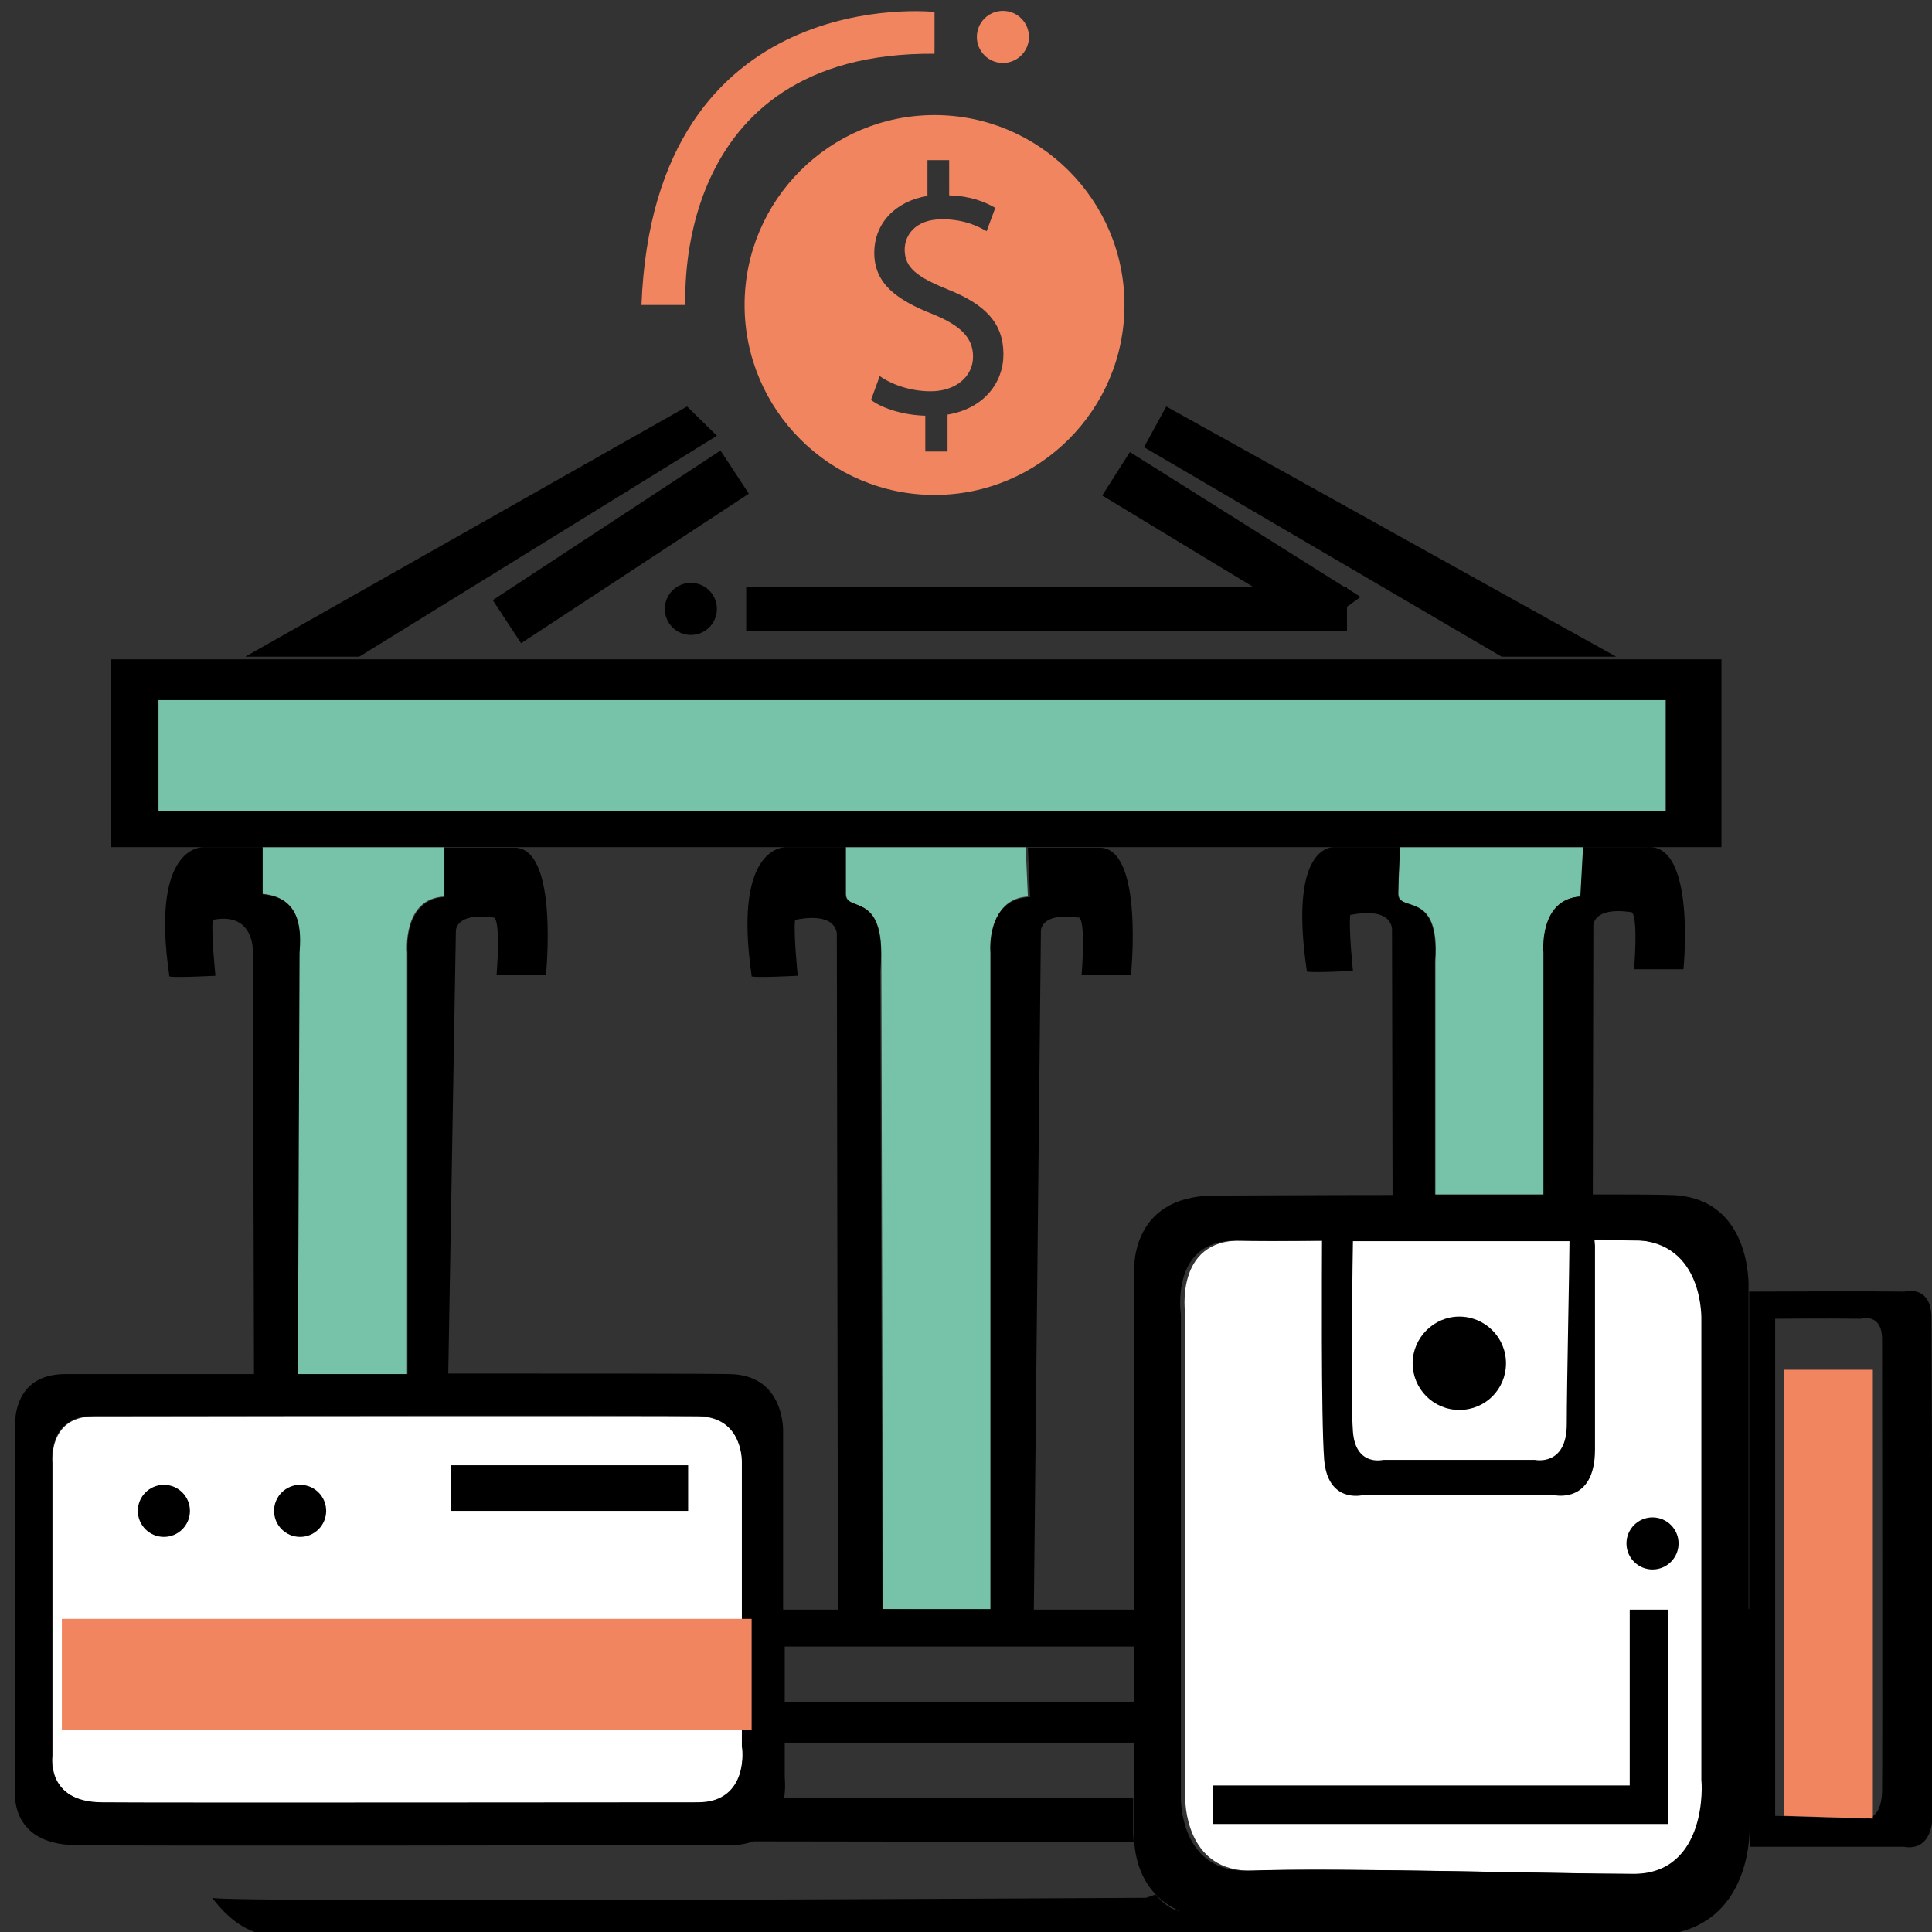 <?xml version="1.0" encoding="utf-8"?>
<!-- Generator: Adobe Illustrator 25.2.3, SVG Export Plug-In . SVG Version: 6.00 Build 0)  -->
<svg version="1.1" id="Layer_1" xmlns="http://www.w3.org/2000/svg" xmlns:xlink="http://www.w3.org/1999/xlink" x="0px" y="0px"
	 viewBox="0 0 356 356" style="enable-background:new 0 0 356 356;" xml:space="preserve">
<rect x="0" y="0" width="356" height="356" fill="#333333" stroke="none"/>
<style type="text/css">
	.st0{fill:#FFFFFF;}
	.st1{fill:#77C3A9;}
	.st2{fill:#F18560;}
</style>
<g>
	<path class="st0" d="M136.8,269.7c0,0,0.3-8.6-8.1-8.7c-8.5-0.1-102.8,0-111.4,0c-8.6,0-7.6,8.7-7.6,8.7v53.8c0,0-1.3,8.6,9.1,8.7
		c10.4,0.1,100.4,0,109.9,0c9.5,0,8.1-10.2,8.1-10.2V269.7z"/>
	<path class="st0" d="M314.4,328.2v-84.8c0,0,0.6-14.5-12.4-14.8c-13-0.3-60.9,0.2-73.3,0c-12.4-0.2-10.3,13.6-10.3,13.6v89.1
		c0,0-0.3,13.8,12.5,13.4c16.1-0.6,56.9,0.6,70.8,0.6C315.6,345.3,314.4,328.2,314.4,328.2z"/>
</g>
<g>
	<path class="st1" d="M48.3,162v2.7c7.2,0.6,7.1,6.8,6.8,10.8c0,0.7-0.3,77.9-0.3,77.9l20.2,0v-77.9c0,0-0.9-9.9,6.8-10.3V162v-5.9
		H48.3V162z"/>
	<path class="st1" d="M155.9,156.1c0,0,0,5,0,8.6c0,3.6,6.4-0.4,6.5,10.9l0.3,120.9l19.9,0.4V175.9c0,0-0.9-10.3,6.8-10.7l-0.4-9.1
		L155.9,156.1z"/>
	<path class="st1" d="M257.7,164.7c0,3.6,7.7-0.9,6.8,12.4v43.4h20v-45c0,0-0.9-9.9,6.8-10.3l0.5-9.1H258
		C258,156.1,257.7,161.1,257.7,164.7z"/>
	<rect x="29.2" y="129" class="st1" width="277.7" height="20.4"/>
</g>
<g>
	<circle cx="127.3" cy="112.2" r="4.8"/>
	<path d="M182.5,175.5v121h-19.9l0,0l-0.4-117.6c1.3-15.1-6.4-10.6-6.4-14.2c0-3.6,0-8.6,0-8.6l-10.7,0c0,0-10.2-1-6.6,23.7
		c-0.8,0.5,8.5,0,8.5,0s-0.8-7.7-0.5-10.3c8.1-1.6,7.7,2.8,7.7,2.8l0.2,124.3h-10.1v-32.8c0,0,0.4-10.5-9.9-10.6
		c-4.6-0.1-27.2-0.1-51.8-0.1l1.4-81.5c0,0-0.2-3.6,7.1-2.5c1.2,1.2,0.4,10.5,0.4,10.5l9.1,0c0,0,2.4-23.4-5.8-23.4l-12.9,0v5.9v3.2
		c-7.7,0.5-6.8,10.3-6.8,10.3v77.6c-6.8,0-13.7,0-20.2,0c0-5.4,0.3-76.9,0.3-77.6c0.3-4,0.4-10.2-6.8-10.8V162v-5.9l-10.6,0h-0.3
		c-1.5,0-9.6,1.3-6.3,23.7c-0.8,0.5,8.5,0,8.5,0s-0.8-7.7-0.5-10.3c8.1-1.6,7.4,6.5,7.4,6.5l0.2,77.2c-17.3,0-31.2,0-34.8,0
		c-10.5,0-9.2,10.6-9.2,10.6v65.6c0,0-1.6,10.4,11.1,10.6c12.6,0.2,109.1,0,120.7,0c1.7,0,3.1-0.3,4.2-0.7l70.1,0.1
		c-0.1-1.2-0.1-2.1-0.1-2.1v-6h-64.3c0.3-2.1,0.1-3.8,0.1-3.8v-6.4h64.3v-7.5h-64.3v-10.2h64.3l0.1-6.8h-18.5l1.3-125
		c0,0-0.2-3.6,7.1-2.5c1.2,1.2,0.4,10.5,0.4,10.5l9.1,0c0,0,2.4-23.4-5.8-23.4l-13.2,0l0.4,9.1C181.6,165.6,182.5,175.5,182.5,175.5
		z M128.6,332.1c-9.5,0-99.5,0.1-109.9,0c-10.4-0.1-9.1-8.7-9.1-8.7v-53.8c0,0-1-8.7,7.6-8.7c8.6,0,102.9-0.1,111.4,0
		c8.5,0.1,8.1,8.7,8.1,8.7v52.3C136.8,321.9,138.1,332.1,128.6,332.1z"/>
	<path d="M245,156.1l46.7,0l25.5,0v-34.6H20.4v34.6h16.9c0.2,0,0.3,0,0.3,0h10.6v0h33.5v0h74.1c0,0,0,0,0,0c3.4,0,22.7,0,33.1,0l0,0
		h56.4C245.5,156.1,245.3,156.1,245,156.1z M29.2,149.3V129H307v20.4H29.2z"/>
	<polygon points="132.1,80.3 126.6,74.9 45.2,121 66.2,121 	"/>
	<polygon points="297.8,121 214.9,74.9 210.8,82.4 276.7,121 	"/>
	<rect x="89.3" y="95.9" transform="matrix(0.836 -0.549 0.549 0.836 -36.505 79.434)" width="50.2" height="9.5"/>
	<polygon points="137.5,108.2 137.5,116.3 248.2,116.3 248.2,111.8 250.7,110 248.2,108.4 248.2,108.2 247.8,108.2 208.2,83.3 
		203.1,91.3 231,108.2 	"/>
	<polygon points="300.3,329 223.5,329 223.5,336.1 307.4,336.1 307.4,296.6 300.3,296.6 	"/>
	<rect x="83.1" y="270" width="43.7" height="8.4"/>
	<circle cx="55.3" cy="278.4" r="4.8"/>
	<circle cx="30.2" cy="278.4" r="4.8"/>
	<path d="M268.9,259.8c4.8,0,8.6-3.8,8.6-8.6s-3.9-8.6-8.6-8.6s-8.6,3.9-8.6,8.6S264.1,259.8,268.9,259.8z"/>
	<circle cx="304.5" cy="284.4" r="4.8"/>
	<path d="M355.9,242.9c0-6.3-5-4.9-5-4.9c-7.7-0.1-28.6,0-28.6,0l0,58.6c0,0,0-0.1,0-0.1h-0.1v-59.3c0,0,0.7-16.6-14.3-17
		c-3.3-0.1-8.3-0.1-14.4-0.1l0.1-49.5c0,0-0.2-3.6,7.1-2.5c1.2,1.2,0.4,10.5,0.4,10.5l9.1,0c0,0,2.4-23.4-6.8-22.5l-8.1,0h-49.8
		c-2.2,0.3-7.6,3-4.7,22.8c-0.8,0.5,8.5,0,8.5,0s-0.8-7.7-0.5-10.3c8.1-1.6,7.7,2.8,7.7,2.8l0.1,48.8c-13.6,0-26.1,0.1-32.7,0.1
		c-16.3,0-14.9,14.6-14.9,14.6v1v102.4c0,0-0.6,10,8.5,13.9c-2.1-0.5-3.1-1.5-4.6-3.1l-1.7,0.6c0,0-170.5,1-172.1,0
		c2.8,3.7,6.6,6.9,11.3,6.9c58.1,0,244.7,0,255.3,0c14.3-1,16.7-13.8,16.7-19.9l0,3.6h28.5c0,0,5,1.3,5.2-5.7
		S355.9,249.2,355.9,242.9z M258,156.1h33.7l-0.5,9.1c-7.7,0.5-6.8,10.3-6.8,10.3v44.6c-6.3,0-13.1,0-20,0v-43
		c0.9-13.3-6.8-8.8-6.8-12.4C257.7,161.1,258,156.1,258,156.1z M249.3,228.7h39.9c0,4.1-0.5,26.5-0.5,33.7c0,7.9-5.9,6.6-5.9,6.6
		h-27.9c0,0-5.1,1.3-5.6-5.2C248.8,257.4,249.3,228.7,249.3,228.7z M300.9,345.3c-13.9,0-54.7-1.2-70.8-0.6
		c-12.8,0.5-12.5-13.4-12.5-13.4v-89.1c0,0-2.1-13.8,10.3-13.6c3.2,0.1,8.9,0.1,15.7,0c0,3-0.2,32.7,0.4,40.4
		c0.7,8.1,7.1,6.5,7.1,6.5h35.3c0,0,7.5,1.7,7.5-8.4c0-10.4,0-9.9,0-37.6l-0.1-1.1c3,0,5.5,0,7.3,0.1c13,0.3,12.4,14.8,12.4,14.8
		v84.8C313.6,328.2,314.8,345.3,300.9,345.3z M322.2,336.6c0-5.9,0-37.6,0-39.9L322.2,336.6z M346.8,330.2c-0.2,5.5-3.4,4.9-3.4,4.9
		l-16.3-0.5V243c0,0,9.7-0.1,15.8,0c0,0,3.9-1.2,3.9,3.8C346.8,251.9,346.9,324.6,346.8,330.2z"/>
</g>
<rect x="11.4" y="298.3" class="st2" width="127.1" height="20.4"/>
<polygon class="st2" points="328.8,252.4 328.8,334.6 345.1,335.1 345.1,252.4 "/>
<g>
	<circle class="st2" cx="184.8" cy="6.8" r="4.8"/>
	<path class="st2" d="M172.2,9.9V2.2c0,0-51.7-5.7-54,54h8.1C126.4,56.2,123,9.5,172.2,9.9z"/>
	<path class="st2" d="M172.2,21.2c-19.3,0-35,15.7-35,35s15.7,35,35,35c19.3,0,35-15.7,35-35S191.5,21.2,172.2,21.2z M174.6,76.4
		v6.8h-4.1v-6.6c-3.8-0.1-7.7-1.2-10-2.9l1.6-4.4c2.3,1.6,5.7,2.8,9.4,2.8c4.6,0,7.8-2.7,7.8-6.4c0-3.6-2.5-5.8-7.4-7.8
		c-6.6-2.6-10.8-5.6-10.8-11.3c0-5.4,3.8-9.5,9.8-10.5v-6.6h4V36c3.9,0.1,6.6,1.2,8.5,2.3l-1.6,4.3c-1.4-0.8-4-2.2-8.2-2.2
		c-5,0-6.9,3-6.9,5.6c0,3.4,2.4,5.1,8.1,7.4c6.7,2.7,10.1,6.1,10.1,11.9C184.9,70.5,181.3,75.3,174.6,76.4z"/>
</g>
</svg>
